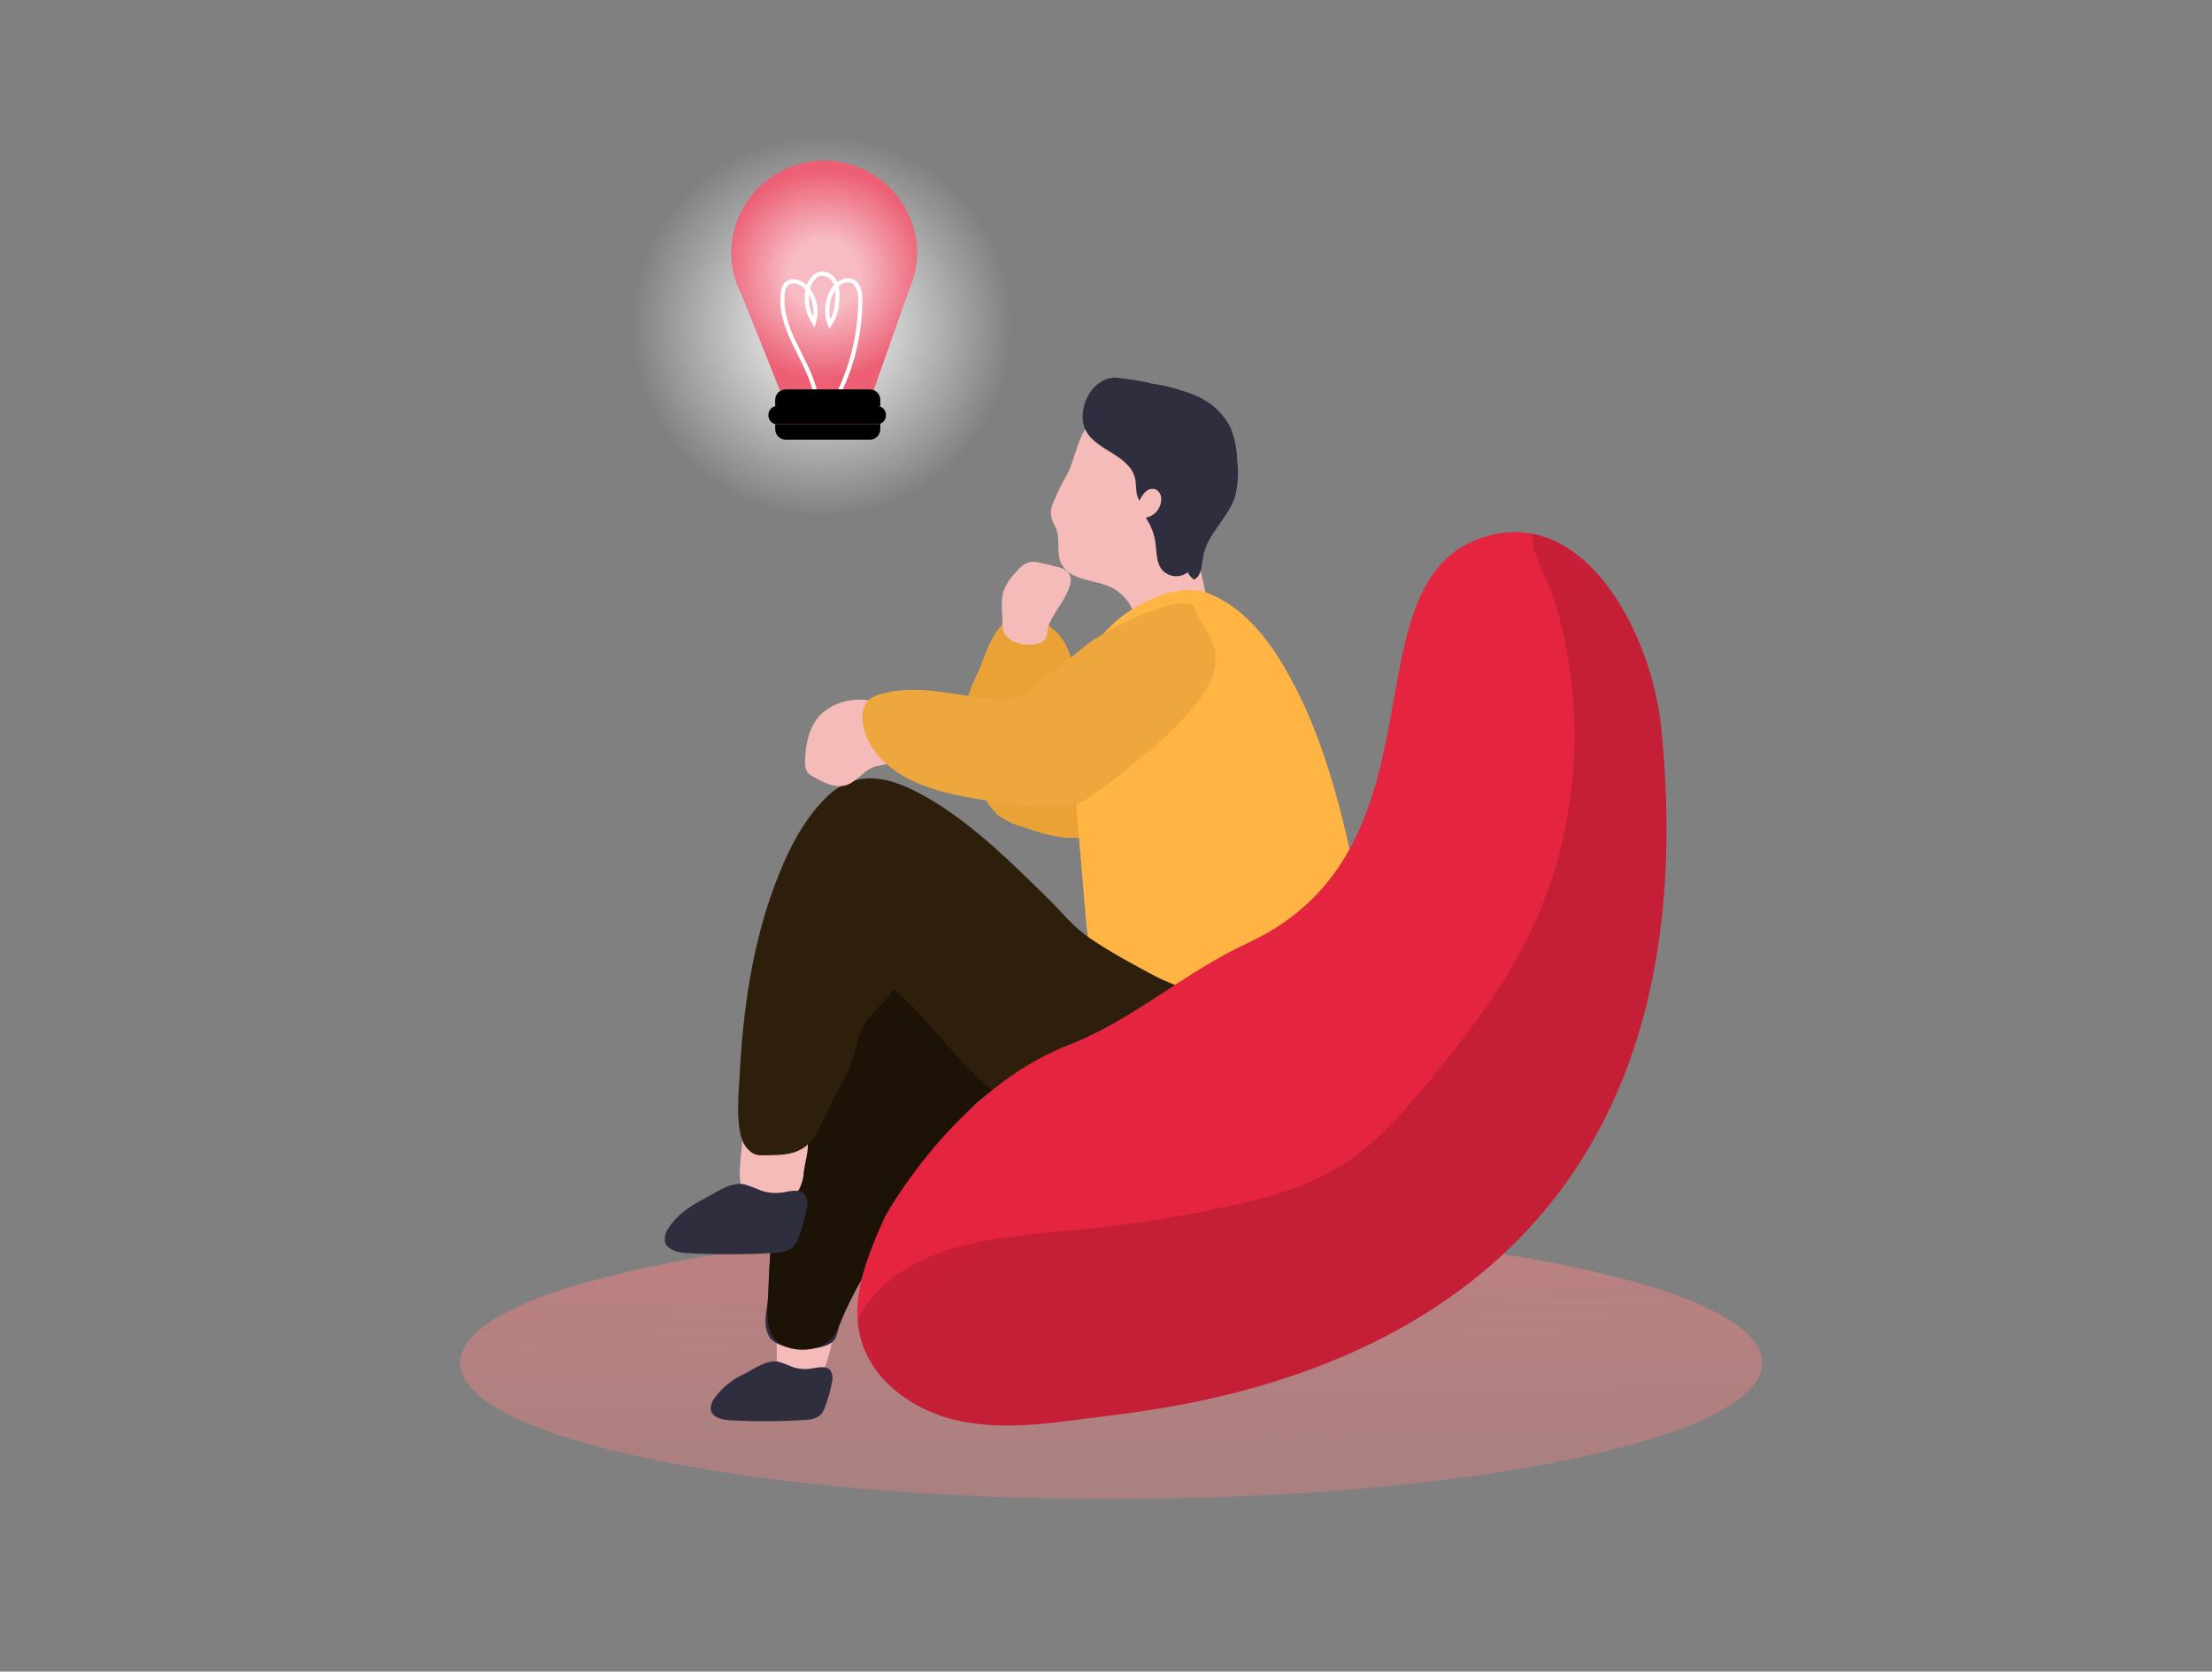 <svg width="344" height="260" viewBox="0 0 344 260" fill="none" xmlns="http://www.w3.org/2000/svg">
<rect x="0" y="0" width="344" height="260" fill="#808080" stroke="none"/>
<path d="M127.841 94.866C103.524 94.866 83.811 75.097 83.811 50.712C83.811 26.327 103.524 6.558 127.841 6.558C152.158 6.558 171.871 26.327 171.871 50.712C171.871 75.097 152.158 94.866 127.841 94.866Z" fill="url(#paint0_radial_1532_22531)"/>
<path d="M172.798 233.158C116.875 233.158 71.54 223.676 71.54 211.98C71.54 200.283 116.875 190.801 172.798 190.801C228.722 190.801 274.057 200.283 274.057 211.98C274.057 223.676 228.722 233.158 172.798 233.158Z" fill="url(#paint1_linear_1532_22531)"/>
<path d="M128.106 213.175C127.905 213.865 127.53 214.491 127.018 214.993C126.526 215.369 125.944 215.61 125.331 215.692C123.239 216.056 120.45 213.91 120.722 212.756C120.994 211.602 120.597 207.561 120.806 206.393C120.854 205.87 120.991 205.36 121.21 204.883C121.838 203.799 123.337 203.68 124.578 203.799C126.231 203.967 128.803 204.498 129.312 206.33C129.842 208.302 128.775 211.343 128.106 213.175Z" fill="#F5BBB9"/>
<path d="M194.042 97.019C196.371 98.753 197.082 102.074 196.434 104.913C195.785 107.752 194.028 110.199 192.174 112.436C187.406 118.198 181.758 123.166 175.44 127.154C173.139 128.602 170.671 129.951 167.966 130.252C164.926 130.587 161.907 129.552 159.013 128.588C157.656 128.208 156.377 127.59 155.234 126.763C154.101 125.742 153.229 124.464 152.69 123.036C151.25 119.581 150.47 115.886 150.389 112.143C150.207 107.213 151.232 107.137 152.947 102.515C154.23 99.019 156.315 94.95 159.878 95.936C169.416 98.564 166.634 108.801 166.627 113.45C169.772 109.738 175.614 104.403 179.268 101.193C182.28 98.516 190.012 94.027 194.042 97.019Z" fill="#FFB443"/>
<path d="M194.042 97.019C196.371 98.753 197.082 102.074 196.434 104.913C195.785 107.752 194.028 110.199 192.174 112.436C187.406 118.198 181.758 123.166 175.44 127.154C173.139 128.602 170.671 129.951 167.966 130.252C164.926 130.587 161.907 129.552 159.013 128.588C157.656 128.208 156.377 127.59 155.234 126.763C154.101 125.742 153.229 124.464 152.69 123.036C151.25 119.581 150.47 115.886 150.389 112.143C150.207 107.213 151.232 107.137 152.947 102.515C154.23 99.019 156.315 94.95 159.878 95.936C169.416 98.564 166.634 108.801 166.627 113.45C169.772 109.738 175.614 104.403 179.268 101.193C182.28 98.516 190.012 94.027 194.042 97.019Z" fill="#EAA237"/>
<path d="M164.111 81.952C165.017 83.679 164.173 85.93 165.045 87.671C165.568 88.594 166.397 89.304 167.388 89.678C169.117 90.419 171.083 90.524 172.77 91.342C174.266 92.07 175.453 93.31 176.117 94.838C176.765 96.376 176.905 98.222 178.118 99.369C179.575 100.767 181.904 100.48 183.835 99.935C185.16 99.564 186.568 99.019 187.28 97.837C187.687 97.049 187.872 96.164 187.816 95.278C187.816 93.139 187.182 91.048 186.771 88.951C186.178 85.937 185.976 82.854 185.272 79.861C184.567 76.869 183.291 73.904 180.977 71.891C178.662 69.877 173.579 64.682 170.658 65.192C167.869 65.689 167.241 71.918 165.679 74.282C165.153 75.182 164.687 76.116 164.285 77.078C163.302 79.148 163.044 79.931 164.111 81.952Z" fill="#F5BBB9"/>
<path d="M168.574 66.276C169.145 68.136 170.965 69.269 172.625 70.275C174.284 71.282 176.076 72.492 176.515 74.387C176.794 75.547 176.515 76.862 177.212 77.882C177.437 77.364 177.753 76.89 178.147 76.484C178.348 76.285 178.6 76.145 178.875 76.079C179.15 76.012 179.438 76.022 179.708 76.107C179.987 76.256 180.218 76.482 180.374 76.758C180.529 77.034 180.603 77.349 180.587 77.666C180.579 78.349 180.334 79.007 179.894 79.528C179.453 80.049 178.845 80.4 178.174 80.518C178.978 81.685 179.499 83.023 179.694 84.427C179.897 85.881 179.792 87.496 180.712 88.622C181.204 89.188 181.892 89.543 182.637 89.615C183.382 89.686 184.125 89.468 184.714 89.007C184.922 89.482 185.27 89.883 185.712 90.153C186.89 89.538 186.862 87.895 187.106 86.587C187.685 83.091 190.962 80.651 192.049 77.281C192.525 75.457 192.646 73.558 192.405 71.688C192.37 69.904 192.014 68.142 191.352 66.486C190.178 64.217 188.231 62.446 185.865 61.494C183.73 60.626 181.499 60.016 179.22 59.676C177.347 59.223 175.443 58.912 173.524 58.746C169.982 58.634 167.618 63.172 168.574 66.276Z" fill="#2E2E3F"/>
<path d="M136.242 143.236C135.543 143.228 134.847 143.339 134.185 143.564C133.584 143.837 133.04 144.221 132.581 144.697C127.255 149.703 125.644 157.415 124.305 164.61C122.053 176.678 119.801 188.802 119.494 201.072C119.432 203.492 118.456 205.694 119.585 207.827C120.715 209.959 125.895 210.169 128.175 209.386C130.455 208.603 129.89 207.687 130.81 205.428C132.686 200.856 135.335 196.661 137.964 192.465L147.572 177.202C149.106 174.769 150.702 172.266 153.052 170.602C156.357 168.267 160.61 167.952 164.584 167.218C168.558 166.484 172.86 164.924 174.687 161.31C177.957 154.814 173.62 145.976 166.662 145.151C156.51 143.928 146.491 142.823 136.242 143.236Z" fill="#2E2E3F"/>
<path d="M136.242 143.236C135.543 143.228 134.847 143.339 134.185 143.564C133.584 143.837 133.04 144.221 132.581 144.697C127.255 149.703 125.644 157.415 124.305 164.61C122.053 176.678 119.801 188.802 119.494 201.072C119.432 203.492 118.972 205.589 120.101 207.729C121.231 209.868 124.752 210.372 127.038 209.596C129.325 208.819 129.89 207.687 130.81 205.4C132.686 200.856 135.335 196.661 137.964 192.465L147.572 177.202C149.106 174.769 150.702 172.266 153.052 170.602C156.357 168.267 160.61 167.952 164.584 167.218C168.558 166.484 172.86 164.924 174.687 161.31C177.957 154.814 173.62 145.976 166.662 145.151C156.51 143.928 146.491 142.823 136.242 143.236Z" fill="#1C1205"/>
<path d="M124.961 182.824C124.857 183.588 124.621 184.329 124.264 185.012C123.295 186.669 121.217 187.354 119.293 187.389C118.469 187.447 117.645 187.28 116.908 186.907C116.485 186.634 116.12 186.279 115.834 185.864C115.548 185.449 115.347 184.981 115.242 184.488C115.031 183.503 114.977 182.49 115.081 181.488C115.207 179.334 115.472 177.19 115.876 175.07C115.912 174.751 116.029 174.447 116.218 174.189C116.671 173.664 117.508 173.825 118.17 174.028C119.83 174.531 123.908 174.951 125.087 176.244C126.411 177.72 124.961 181.076 124.961 182.824Z" fill="#F5BBB9"/>
<path d="M115.808 184.222C116.659 184.489 117.495 184.804 118.311 185.166C119.394 185.542 120.552 185.648 121.685 185.474C122.905 185.278 124.397 184.851 125.171 185.809C125.375 186.143 125.505 186.516 125.553 186.905C125.601 187.293 125.566 187.687 125.45 188.061C125.176 189.544 124.768 191 124.23 192.409C124.069 192.917 123.816 193.391 123.484 193.808C122.654 194.738 121.26 194.85 119.998 194.899C115.558 195.157 111.107 195.157 106.667 194.899C105.335 194.801 103.697 194.395 103.404 193.088C103.312 192.359 103.51 191.623 103.955 191.039C105.28 188.941 107.371 187.543 109.533 186.438C111.422 185.474 113.639 183.754 115.808 184.222Z" fill="#2E2E3F"/>
<path d="M121.12 211.819C121.848 212.045 122.563 212.314 123.26 212.623C124.186 212.94 125.174 213.026 126.14 212.875C127.179 212.707 128.455 212.343 129.131 213.161C129.305 213.446 129.416 213.765 129.457 214.097C129.498 214.429 129.467 214.765 129.368 215.084C129.132 216.348 128.784 217.588 128.329 218.79C128.188 219.217 127.971 219.615 127.688 219.964C126.99 220.755 125.791 220.852 124.731 220.894C120.939 221.115 117.138 221.115 113.346 220.894C112.209 220.81 110.815 220.461 110.557 219.349C110.516 219.041 110.536 218.728 110.616 218.428C110.697 218.128 110.835 217.847 111.024 217.601C112.233 215.886 113.88 214.529 115.793 213.672C117.376 212.875 119.272 211.413 121.12 211.819Z" fill="#2E2E3F"/>
<path d="M188.235 92.482C193.38 94.635 197.082 99.278 199.878 104.116C206.634 115.793 209.375 129.287 212.017 142.529C212.561 145.27 213.112 148.053 212.889 150.843C212.807 152.022 212.539 153.181 212.094 154.276C210.379 158.338 205.819 160.534 201.405 160.799C197.515 161.044 193.659 160.1 189.803 159.513C186.561 159.051 183.277 158.883 180.105 158.114C176.933 157.345 173.83 155.786 171.85 153.171C169.577 150.137 169.172 146.13 168.845 142.355L167.095 121.868C166.572 115.73 166.084 109.283 168.489 103.634C170.157 99.797 173.022 96.608 176.654 94.544C180.098 92.482 184.435 90.853 188.235 92.482Z" fill="#FFB443"/>
<path d="M167.095 121.799L167.45 125.952C167.915 131.401 168.38 136.845 168.845 142.285C169.089 145.081 169.368 147.948 170.4 150.486C170.767 151.418 171.254 152.297 171.85 153.101C173.809 155.716 176.933 157.247 180.105 158.044C183.277 158.842 186.568 159.016 189.803 159.443C193.666 159.995 197.515 160.974 201.405 160.729C205.791 160.464 210.386 158.268 212.101 154.206C212.54 153.11 212.806 151.951 212.889 150.773C213.112 147.976 212.561 145.179 212.017 142.46C209.375 129.224 206.634 115.723 199.878 104.046C197.089 99.208 193.38 94.565 188.228 92.412C184.428 90.817 180.098 92.461 176.64 94.439C173.008 96.502 170.143 99.692 168.475 103.529C166.084 109.262 166.572 115.66 167.095 121.799Z" fill="url(#paint2_linear_1532_22531)"/>
<path d="M167.235 120.016C167.305 121.994 167.382 123.973 167.451 125.952C167.916 131.401 168.381 136.845 168.846 142.285C169.09 145.081 169.369 147.948 170.401 150.486C172.255 152.325 175.1 152.933 177.722 153.409C177.864 153.478 178.022 153.507 178.18 153.492C178.337 153.476 178.487 153.418 178.614 153.322C178.74 153.227 178.837 153.098 178.895 152.95C178.953 152.803 178.969 152.642 178.942 152.486C179.486 146.046 177.254 139.712 176.85 133.258C176.563 128.621 177.215 123.974 178.767 119.596C179.639 117.135 184.896 109.989 178.956 110.255C177.706 110.402 176.511 110.848 175.469 111.555C172.932 113.075 170.59 114.902 168.497 116.995C168.034 117.401 167.669 117.908 167.43 118.477C167.271 118.974 167.204 119.495 167.235 120.016V120.016Z" fill="url(#paint3_linear_1532_22531)"/>
<path d="M166.307 91.3C166.461 90.951 166.531 90.571 166.513 90.19C166.495 89.809 166.388 89.437 166.203 89.105C165.775 88.64 165.206 88.33 164.585 88.224C163.63 87.951 162.661 87.713 161.685 87.524C161.253 87.408 160.806 87.363 160.36 87.391C159.293 87.51 158.491 88.391 157.801 89.202C157.053 89.979 156.461 90.893 156.058 91.894C155.803 92.858 155.725 93.86 155.828 94.852L155.918 97.11C155.916 97.526 155.982 97.939 156.114 98.334C156.302 98.767 156.609 99.138 156.999 99.403C157.721 99.886 158.554 100.175 159.419 100.243C160.402 100.347 161.915 100.278 162.556 99.376C162.974 98.795 162.842 97.823 163.128 97.145C163.978 95.083 165.61 93.425 166.307 91.3Z" fill="#F5BBB9"/>
<path d="M210.658 156.562H210.93L210.776 155.611C211.92 165.491 208.636 177.335 198.115 180.286C189.051 182.824 180.356 182.887 171.62 179.971C164.529 177.615 157.808 172.881 152.307 167.826C147.559 163.463 143.891 158.037 139.018 153.842C137.881 155.632 136.229 156.863 134.981 158.562C133.426 160.659 133.252 162.981 132.408 165.344C131.516 167.861 129.926 170.022 128.845 172.448C126.649 177.342 125.715 179.663 120.109 179.67C118.24 179.67 117.418 180.006 116.17 178.601C114.134 176.3 114.908 169.826 115.04 167.078C115.521 157.373 116.964 147.186 120.346 138.048C122.215 133.006 124.529 128.042 128.322 124.19C133.433 119.03 139.192 121.099 144.714 124.365C151.442 128.35 157.445 134.307 163.037 139.81C165.352 142.082 166.816 144.124 169.591 145.99C172.666 148.088 175.664 149.682 178.934 151.458C188.179 156.478 200.471 156.562 210.658 156.562Z" fill="#2D1F0B"/>
<path d="M133.385 205.484C133.464 206.43 133.63 207.366 133.88 208.281C135.672 214.818 141.988 219.314 148.57 220.866C155.152 222.419 162.034 221.566 168.734 220.664C183.704 218.643 268.354 212.791 258.342 113.206C257.143 101.207 249.829 85.343 238.457 83.043C236.291 82.61 234.056 82.67 231.917 83.217C208.155 89.112 226.576 131.678 193.96 146.718C184.268 151.185 176.18 158.667 166.231 162.512C148.466 169.399 137.645 189.207 137.645 189.207C135.316 194.36 132.938 199.975 133.385 205.484Z" fill="#E52440"/>
<path d="M128.042 110.765C125.881 112.569 125.253 115.625 125.198 118.456C125.132 119.045 125.268 119.639 125.581 120.141C125.809 120.394 126.081 120.602 126.383 120.757C127.994 121.708 129.869 122.686 131.64 122.106C133.195 121.596 134.185 120.009 135.698 119.386C136.946 118.869 138.487 119.016 139.491 118.086C139.913 117.652 140.203 117.106 140.328 116.513C142.189 108.968 132.797 106.808 128.042 110.765Z" fill="#F5BBB9"/>
<path d="M160.632 106.962C159.88 107.629 159.019 108.164 158.087 108.542C157.081 108.823 156.028 108.899 154.992 108.766C148.975 108.29 142.839 106.305 137.024 107.934C136.184 108.105 135.415 108.53 134.821 109.15C134.327 109.84 134.081 110.679 134.124 111.527C134.124 115.723 137.526 119.219 141.277 121.141C145.593 123.337 150.481 124.071 155.271 124.777C158.52 125.253 161.804 125.728 165.081 125.42C166.581 125.373 168.041 124.927 169.313 124.127C197.655 103.585 187.775 100.529 185.851 94.656C184.847 91.587 172.206 97.746 169.264 100.089C166.322 102.431 163.519 104.668 160.632 106.962Z" fill="#EDA73D"/>
<path d="M133.385 205.484C133.464 206.43 133.63 207.366 133.88 208.281C135.672 214.818 141.988 219.314 148.57 220.866C155.152 222.419 162.034 221.566 168.734 220.664C183.704 218.643 268.354 212.791 258.342 113.206C257.143 101.207 249.829 85.343 238.457 83.043C237.92 86.189 240.681 89.957 241.727 93.349C245.073 104.354 245.75 116.002 243.7 127.322C242.548 133.772 240.487 140.025 237.578 145.893C233.597 153.87 228.138 161.009 222.476 167.896C218.223 173.07 213.733 178.216 208.002 181.663C202.822 184.781 196.846 186.362 190.962 187.634C183.149 189.321 175.246 190.549 167.291 191.312C156.574 192.34 144.77 192.941 136.954 200.401C135.416 201.821 134.199 203.554 133.385 205.484V205.484Z" fill="url(#paint4_linear_1532_22531)"/>
<path d="M113.723 39.161C113.716 41.495 114.279 43.794 115.362 45.86L121.302 60.731H135.846L141.368 45.035C142.192 43.187 142.615 41.185 142.609 39.161C142.526 35.375 140.968 31.772 138.269 29.124C135.569 26.476 131.943 24.993 128.166 24.993C124.39 24.993 120.763 26.476 118.064 29.124C115.364 31.772 113.806 35.375 113.723 39.161V39.161Z" fill="#E52440"/>
<path opacity="0.69" d="M113.723 39.161C113.716 41.495 114.279 43.794 115.362 45.86L121.302 60.731H135.846L141.368 45.035C142.192 43.187 142.615 41.185 142.609 39.161C142.526 35.375 140.968 31.772 138.269 29.124C135.569 26.476 131.943 24.993 128.166 24.993C124.39 24.993 120.763 26.476 118.064 29.124C115.364 31.772 113.806 35.375 113.723 39.161V39.161Z" fill="url(#paint5_radial_1532_22531)"/>
<path d="M130.526 60.969C132.65 56.524 133.764 51.662 133.789 46.734C133.789 45.629 133.636 44.328 132.667 43.79C131.488 43.133 130.031 44.161 129.383 45.349C128.969 46.13 128.725 46.989 128.665 47.871C128.605 48.753 128.73 49.638 129.034 50.467C129.731 49.431 130.127 48.221 130.177 46.971C130.329 46.055 130.272 45.115 130.01 44.224C129.872 43.781 129.609 43.388 129.253 43.092C128.896 42.797 128.462 42.612 128.002 42.56C126.608 42.511 125.659 44.105 125.506 45.517C125.327 47.13 125.698 48.757 126.559 50.132C126.857 49.223 126.91 48.251 126.714 47.314C126.519 46.378 126.08 45.51 125.443 44.797C125.023 44.3 124.457 43.947 123.826 43.79C123.511 43.718 123.182 43.736 122.877 43.844C122.572 43.952 122.304 44.144 122.104 44.398C121.907 44.711 121.788 45.066 121.755 45.433C121.385 48.104 122.306 50.789 123.463 53.229C124.621 55.669 126.015 58.012 126.691 60.627" stroke="white" stroke-width="0.65" stroke-miterlimit="10"/>
<path d="M122.186 60.564H135.273C136.174 60.564 136.904 61.296 136.904 62.2V66.751C136.904 67.655 136.174 68.388 135.273 68.388H122.186C121.285 68.388 120.554 67.655 120.554 66.751V62.2C120.554 61.296 121.285 60.564 122.186 60.564Z" fill="#FFB443"/>
<path d="M122.186 60.564H135.273C136.174 60.564 136.904 61.296 136.904 62.2V66.751C136.904 67.655 136.174 68.388 135.273 68.388H122.186C121.285 68.388 120.554 67.655 120.554 66.751V62.2C120.554 61.296 121.285 60.564 122.186 60.564Z" fill="url(#paint6_linear_1532_22531)"/>
<path d="M120.863 63.158H136.411C137.166 63.158 137.777 63.771 137.777 64.528V64.626C137.777 65.383 137.166 65.996 136.411 65.996H120.863C120.108 65.996 119.496 65.383 119.496 64.626V64.528C119.496 63.771 120.108 63.158 120.863 63.158Z" fill="#FFB443"/>
<path d="M120.863 63.158H136.411C137.166 63.158 137.777 63.771 137.777 64.528V64.626C137.777 65.383 137.166 65.996 136.411 65.996H120.863C120.108 65.996 119.496 65.383 119.496 64.626V64.528C119.496 63.771 120.108 63.158 120.863 63.158Z" fill="url(#paint7_linear_1532_22531)"/>
<defs>
<radialGradient id="paint0_radial_1532_22531" cx="0" cy="0" r="1" gradientUnits="userSpaceOnUse" gradientTransform="translate(127.841 50.712) rotate(180) scale(29.667 29.75)">
<stop stop-color="white"/>
<stop offset="1" stop-color="white" stop-opacity="0"/>
</radialGradient>
<linearGradient id="paint1_linear_1532_22531" x1="170.965" y1="104.179" x2="174.709" y2="322.843" gradientUnits="userSpaceOnUse">
<stop offset="0.01" stop-color="#FFB4B4"/>
<stop offset="0.13" stop-color="#FF8484" stop-opacity="0.69"/>
<stop offset="1" stop-color="#FF7C7C" stop-opacity="0"/>
</linearGradient>
<linearGradient id="paint2_linear_1532_22531" x1="-7321.93" y1="15304.4" x2="-10518.7" y2="14232.4" gradientUnits="userSpaceOnUse">
<stop offset="0.01" stop-color="#FFB443"/>
<stop offset="0.13" stop-opacity="0.69"/>
<stop offset="1" stop-opacity="0"/>
</linearGradient>
<linearGradient id="paint3_linear_1532_22531" x1="-3806.11" y1="9363.59" x2="-2444.12" y2="9312.33" gradientUnits="userSpaceOnUse">
<stop offset="0.01"/>
<stop offset="0.13" stop-opacity="0.69"/>
<stop offset="1" stop-opacity="0"/>
</linearGradient>
<linearGradient id="paint4_linear_1532_22531" x1="-13167.6" y1="45087" x2="-31455.6" y2="28411.9" gradientUnits="userSpaceOnUse">
<stop offset="0.01"/>
<stop offset="0.13" stop-opacity="0.69"/>
<stop offset="1" stop-opacity="0"/>
</linearGradient>
<radialGradient id="paint5_radial_1532_22531" cx="0" cy="0" r="1" gradientUnits="userSpaceOnUse" gradientTransform="translate(128.163 42.706) rotate(180) scale(16.308 16.354)">
<stop offset="0.34" stop-color="white"/>
<stop offset="1" stop-color="white" stop-opacity="0.39"/>
</radialGradient>
<linearGradient id="paint6_linear_1532_22531" x1="-3747.68" y1="782.084" x2="-4130.93" y2="782.084" gradientUnits="userSpaceOnUse">
<stop offset="0.01"/>
<stop offset="0.13" stop-opacity="0.69"/>
<stop offset="1" stop-opacity="0"/>
</linearGradient>
<linearGradient id="paint7_linear_1532_22531" x1="-4182.82" y1="325.34" x2="-4662.16" y2="325.34" gradientUnits="userSpaceOnUse">
<stop offset="0.01"/>
<stop offset="0.13" stop-opacity="0.69"/>
<stop offset="1" stop-opacity="0"/>
</linearGradient>
</defs>
</svg>
